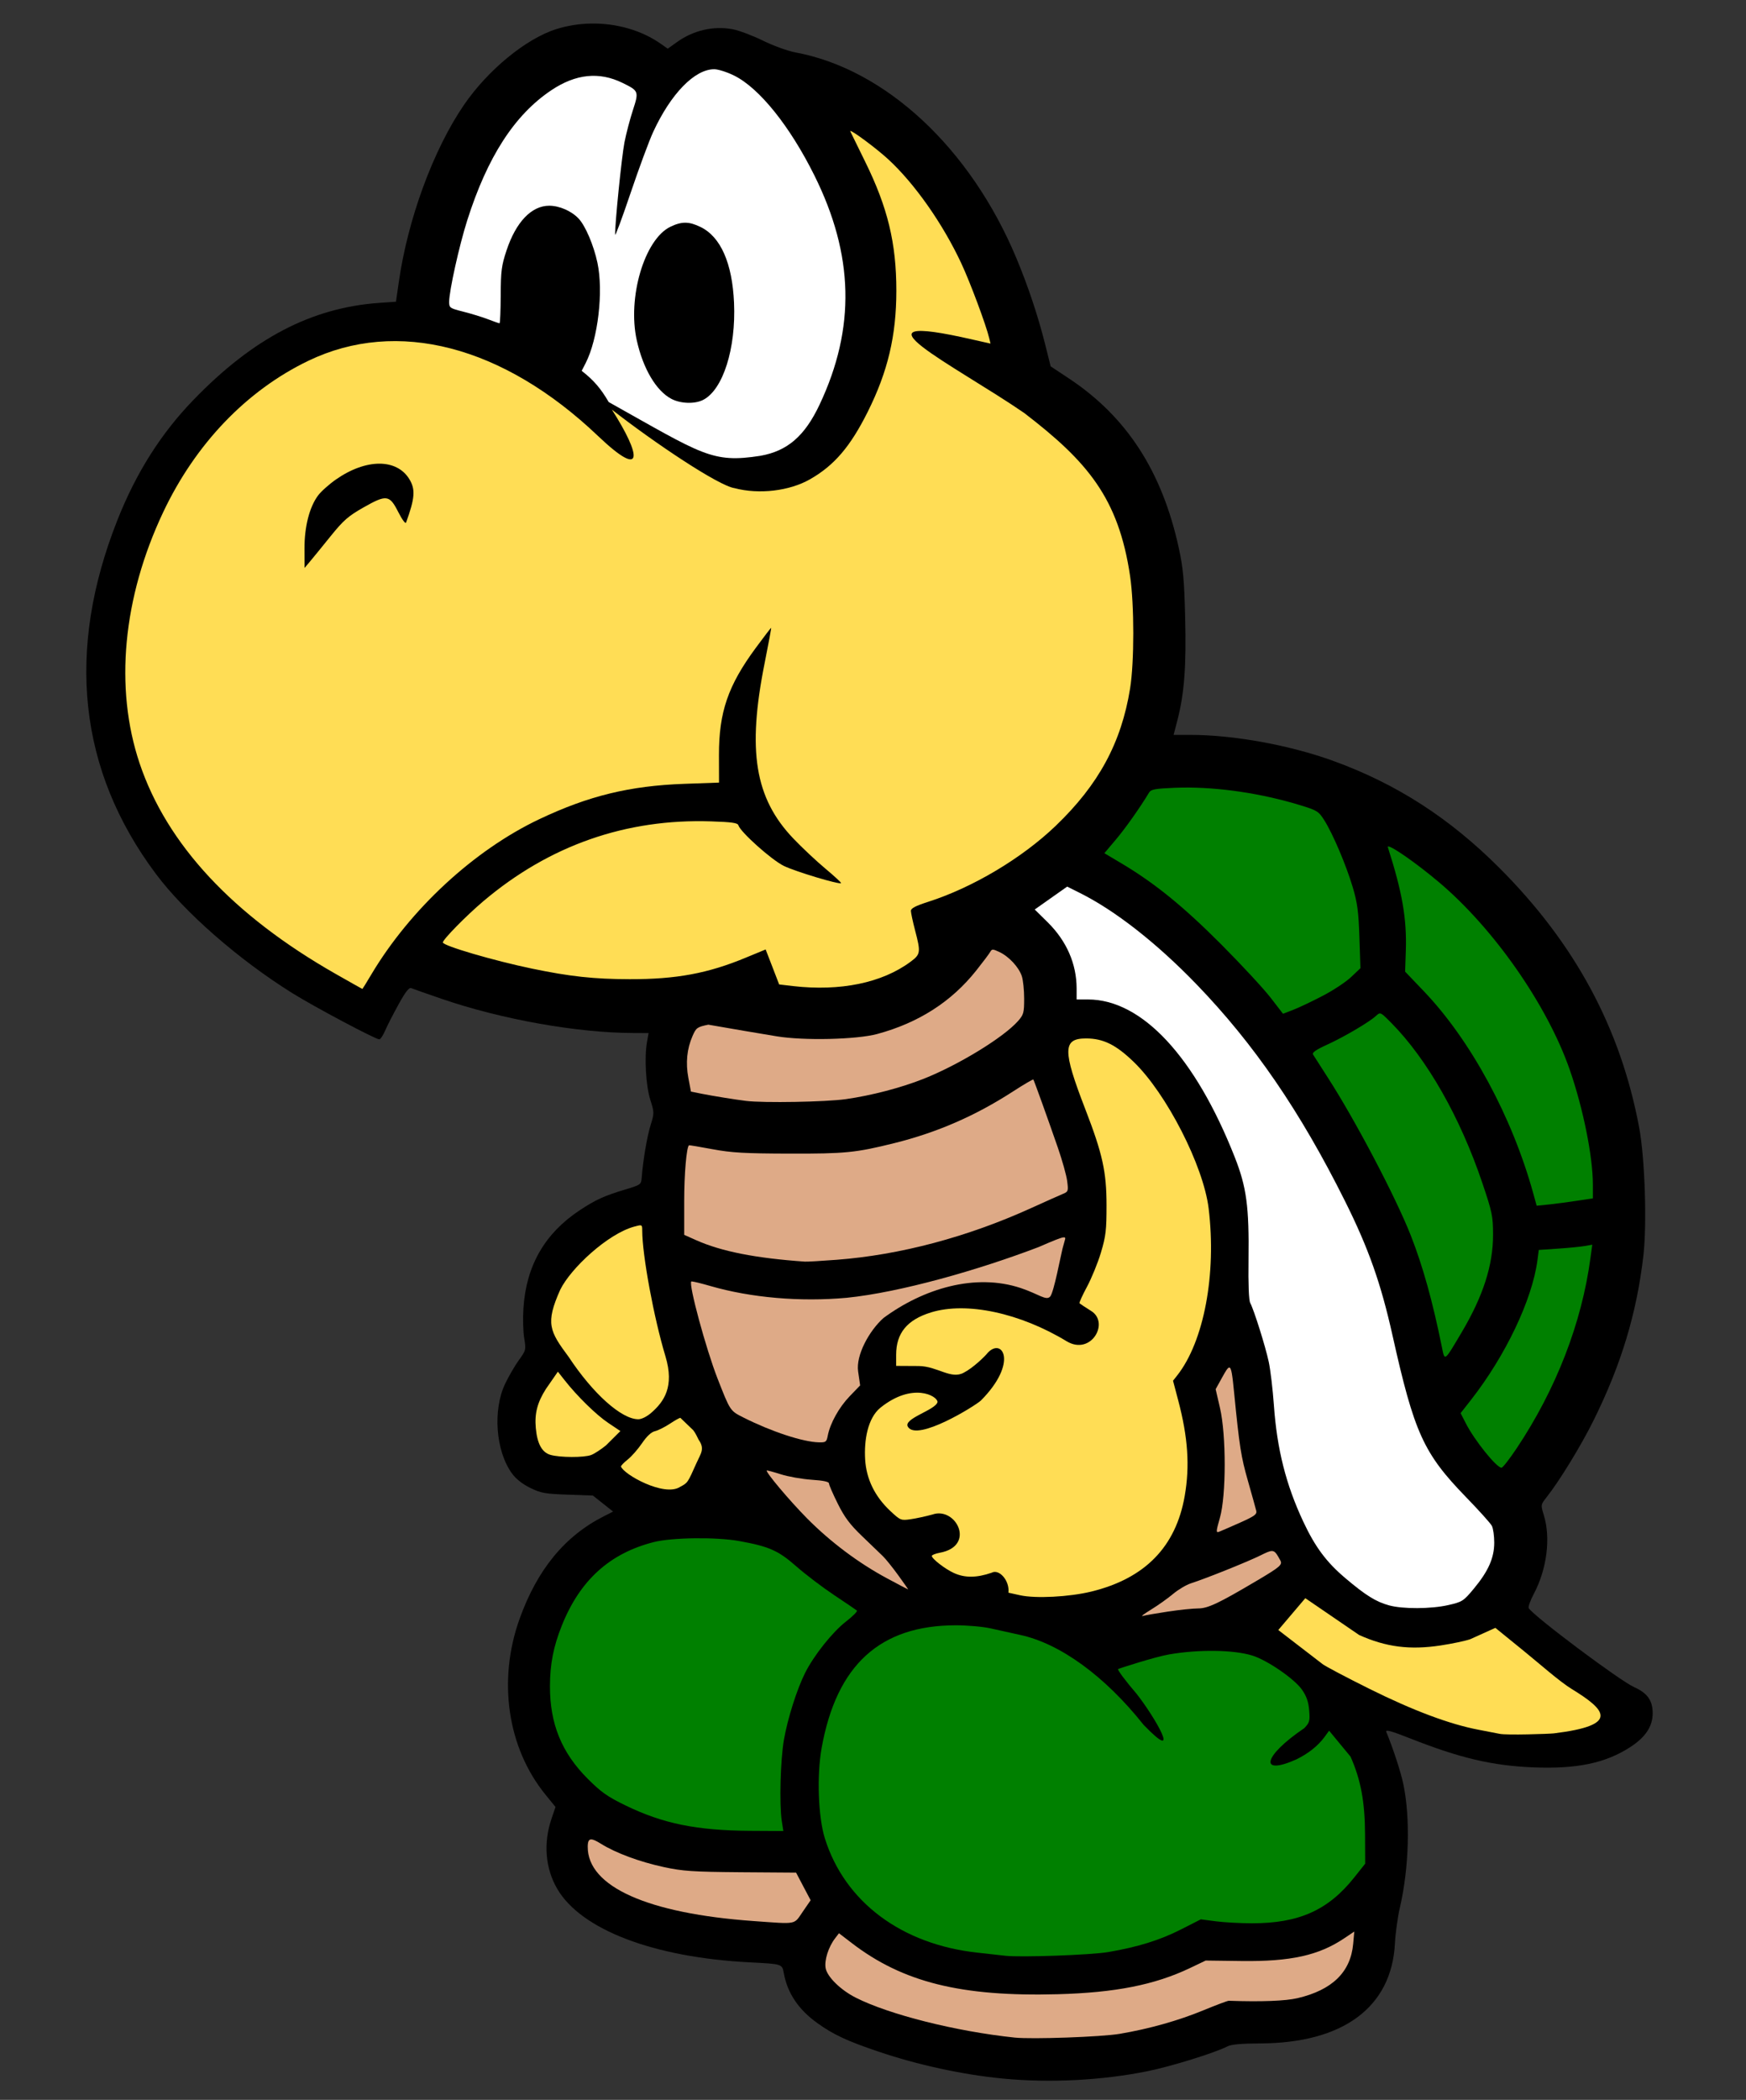 <?xml version="1.0" encoding="UTF-8" standalone="no"?>
<!-- Created with Inkscape (http://www.inkscape.org/) -->

<svg
   xmlns:dc="http://purl.org/dc/elements/1.1/"
   xmlns:cc="http://creativecommons.org/ns#"
   xmlns:rdf="http://www.w3.org/1999/02/22-rdf-syntax-ns#"
   xmlns:svg="http://www.w3.org/2000/svg"
   xmlns="http://www.w3.org/2000/svg"
   xmlns:sodipodi="http://sodipodi.sourceforge.net/DTD/sodipodi-0.dtd"
   xmlns:inkscape="http://www.inkscape.org/namespaces/inkscape"
   id="svg3755"
   version="1.1"
   inkscape:version="0.91 r13725"
   width="832"
   height="1000"
   sodipodi:docname="KraftyNook_SuperMarioBros_Koopa~.svg">
  <rect width="100%" height="100%" fill="#333333" stroke="none"/>
  <defs
     id="defs3759">
    <inkscape:path-effect
       effect="spiro"
       id="path-effect3826"
       is_visible="true" />
  </defs>
  <sodipodi:namedview
     pagecolor="#ffffff"
     bordercolor="#666666"
     borderopacity="1"
     objecttolerance="10"
     gridtolerance="10"
     guidetolerance="10"
     inkscape:pageopacity="0"
     inkscape:pageshadow="2"
     inkscape:window-width="1280"
     inkscape:window-height="715"
     id="namedview3757"
     showgrid="false"
     inkscape:zoom="0.20673975"
     inkscape:cx="249.0894"
     inkscape:cy="517.52476"
     inkscape:window-x="0"
     inkscape:window-y="0"
     inkscape:window-maximized="1"
     inkscape:current-layer="svg3755" />
  <g
     id="g10309">
    <path
       id="path3820"
       d="M 281.562,11.219 C 276.042,11.319 270.508,12.176 265.25,13.812 250.755,18.325 232.536,33.249 221.062,50 206.425,71.371 194.243,104.563 190,134.562 l -1.312,9.125 -8.062,0.562 C 148.461,146.532 120.592,161.087 92.25,190.375 76.757,206.385 64.976,224.947 56.031,247.469 31.239,309.894 37.403,366.848 74.25,416.125 c 13.775,18.422 39.46,40.869 64.969,56.781 10.43,6.506 39.704,22.062 41.531,22.062 0.543,0 1.808,-1.913 2.812,-4.25 1.005,-2.337 3.89,-7.962 6.406,-12.5 3.373,-6.084 4.957,-8.097 6.062,-7.625 0.825,0.352 7.265,2.609 14.312,5.031 28.602,9.829 64.741,16.274 91.469,16.312 l 7.25,0.031 -0.75,4.25 c -1.318,7.35 -0.551,20.8 1.562,27.5 1.925,6.102 1.93,6.364 0.156,12.062 -1.672,5.373 -3.637,16.855 -4.25,25.031 -0.245,3.276 -0.455,3.447 -7.75,5.625 -10.084,3.011 -14.31,4.945 -22,10.062 -16.486,10.969 -25.259,26.28 -26.594,46.375 -0.313,4.712 -0.172,11.165 0.344,14.312 0.914,5.584 0.878,5.838 -2.5,10.5 -1.904,2.628 -4.86,7.706 -6.562,11.281 -5.977,12.549 -4.514,32.012 3.219,42.688 1.911,2.638 5.005,5.089 8.719,6.906 5.101,2.496 7.089,2.843 17.812,3.219 l 12.062,0.438 4.812,3.812 4.812,3.812 -4.312,2.188 c -18.663,9.409 -31.792,25.357 -40.25,48.906 -10.512,29.271 -5.808,61.346 12.219,83.562 l 4.906,6.031 -1.875,5.469 c -3.996,11.699 -3.016,23.777 2.719,33.562 11.368,19.399 45.856,32.586 91.469,34.938 15.813,0.815 15.651,0.743 16.469,5.188 1.763,9.575 7.03,17.376 16.094,23.844 7.563,5.397 13.948,8.382 28.656,13.375 19.026,6.458 40.561,11.13 59.781,12.969 22.33,2.136 47.134,0.867 68.812,-3.531 11.434,-2.32 32.152,-8.757 38.125,-11.844 1.743,-0.901 6.777,-1.341 15.562,-1.375 39.546,-0.154 62.614,-17.28 64.188,-47.656 0.256,-4.95 1.315,-12.6 2.344,-17 4.412,-18.874 5.061,-43.039 1.594,-59.094 -1.268,-5.873 -4.784,-16.653 -8.062,-24.594 -0.524,-1.27 2.255,-0.507 11.625,3.188 23.55,9.285 38.897,12.893 58.406,13.688 20.739,0.845 34.39,-2 46.188,-9.625 7.287,-4.71 10.719,-9.884 10.719,-16.125 0,-6.083 -2.493,-9.614 -8.812,-12.438 -6.871,-3.07 -47.86,-33.758 -50.25,-37.625 -0.345,-0.559 0.718,-3.595 2.375,-6.719 6.283,-11.843 8.184,-26.627 4.812,-37.594 -1.503,-4.889 -1.495,-4.936 1.312,-8.5 6.28,-7.97 16.409,-24.532 22.438,-36.688 13.091,-26.398 20.523,-50.93 23.688,-78.281 1.761,-15.223 0.729,-46.497 -2,-61.094 -8.836,-47.253 -30.498,-87.5 -66.531,-123.562 -23.817,-23.836 -49.134,-40.135 -79.281,-51.062 -20.671,-7.493 -47.337,-12.354 -67.875,-12.375 l -8.156,0 1.875,-7.25 c 3.241,-12.575 4.201,-25.674 3.625,-48.688 -0.448,-17.903 -0.951,-23.517 -3.031,-33.062 -7.957,-36.51 -24.838,-62.52 -52.375,-80.75 l -8.688,-5.75 -2.625,-10.5 c -3.388,-13.49 -8.169,-27.793 -13.688,-41 C 462.431,70.532 421.954,32.886 378.938,24.938 c -3.516,-0.65 -10.456,-3.165 -15.406,-5.594 -4.95,-2.429 -11.475,-4.885 -14.5,-5.438 -9.16,-1.672 -18.671,0.556 -26.469,6.156 l -4.375,3.125 -3.062,-2.156 c -9.291,-6.616 -21.417,-10.034 -33.562,-9.812 z"
       style="fill:#000000" />
    <path
       id="path3818"
       d="M 340.344 32.969 C 331.032 32.969 319.718 44.561 311.281 62.781 C 309.327 67.002 304.466 80.144 300.469 91.969 C 296.471 103.794 293.168 112.686 293.125 111.75 C 292.927 107.399 296.232 74.639 297.562 67.812 C 298.384 63.6 300.21 56.675 301.594 52.438 C 304.504 43.521 304.389 43.267 296.625 39.469 C 285.526 34.038 274.359 35.183 262.719 42.969 C 245.153 54.717 232.226 74.754 222.594 105.094 C 218.826 116.963 214.031 138.542 214.031 143.719 C 214.031 146.583 214.341 146.804 220.594 148.375 C 224.199 149.281 229.487 150.883 232.344 151.969 C 235.201 153.055 237.756 153.969 238.031 153.969 C 238.306 153.969 238.564 148.006 238.594 140.719 C 238.641 129.049 238.971 126.485 241.375 119.25 C 245.875 105.706 253.268 97.969 261.719 97.969 C 266.57 97.969 272.379 100.511 275.75 104.125 C 278.995 107.604 282.914 116.815 284.688 125.125 C 287.607 138.806 284.968 161.361 279.094 172.875 L 277.188 176.594 C 282.952 181.095 286.303 185.019 290.062 191.469 C 334.792 216.481 339.148 220.677 362.344 217.062 C 375.224 214.794 383.496 207.646 390.562 192.656 C 407.753 156.195 406.938 121.44 388.031 83.469 C 376.374 60.058 361.899 42.024 349.906 36.031 C 346.508 34.333 342.203 32.969 340.344 32.969 z M 326.594 106.062 C 328.824 106.076 331.058 106.76 333.812 108.094 C 343.398 112.734 348.943 125.292 349.781 144.188 C 350.747 165.952 344.548 185.534 335.125 190.406 C 331.115 192.48 324.324 192.272 319.906 189.938 C 312.667 186.112 306.437 175.574 303.438 162.094 C 298.903 141.713 307.096 113.974 319.438 108 C 322.125 106.699 324.364 106.049 326.594 106.062 z M 508.531 422.219 L 500.812 427.656 L 493.062 433.125 L 499.312 439.281 C 508.28 448.17 513.005 459.026 513.031 470.719 L 513.031 475.969 L 518.438 475.969 C 544.122 475.969 569.472 503.174 588.344 550.969 C 594.005 565.306 595.268 574.567 594.938 599.969 C 594.786 611.614 595.079 619.21 595.75 620.469 C 597.541 623.83 602.963 641.054 604.562 648.469 C 605.393 652.319 606.497 661.638 607.031 669.188 C 608.516 690.167 612.784 707.012 621 724.562 C 626.687 736.711 632.054 743.922 641.094 751.562 C 650.767 759.738 655.599 762.771 661.875 764.5 C 668.431 766.307 681.889 766.248 690.125 764.375 C 696.786 762.86 697.367 762.493 702.25 756.625 C 709.212 748.259 712.019 741.945 712.031 734.656 C 712.036 731.458 711.53 727.858 710.906 726.656 C 710.283 725.455 704.735 719.294 698.594 712.969 C 678.322 692.091 673.936 682.448 663.562 635.969 C 658.026 611.165 652.153 594.513 640.938 572.031 C 619.595 529.249 597.551 497.099 570.094 468.688 C 551.086 449.019 531.388 433.627 514.531 425.219 L 508.531 422.219 z "
       style="fill:#ffffff" />
    <path
       id="path3816"
       d="M 405.188 62.375 C 405.132 62.395 405.141 62.459 405.188 62.562 C 405.41 63.063 408.588 69.544 412.25 76.969 C 423.012 98.79 427.134 115.837 427.125 138.469 C 427.117 159.864 423.059 176.977 413.469 196.156 C 405.193 212.707 397.53 221.649 386.031 228.219 C 376.184 233.845 361.677 235.55 350.031 232.469 C 342.546 231.432 311.921 210.963 291.562 195.062 C 305.564 216.953 307.266 228.842 285 207.656 C 239.748 164.6 189.222 151.477 146.938 171.812 C 117.518 185.961 93.162 211.345 77.75 243.938 C 58.532 284.578 54.468 327.594 66.5 363.438 C 79.483 402.113 111.023 435.977 160.031 463.844 C 166.906 467.753 172.613 470.968 172.688 470.969 C 172.762 470.969 174.635 467.931 176.844 464.219 C 195.402 433.027 225.827 404.881 257.031 390.094 C 280.476 378.984 300.135 374.206 326.062 373.281 L 342.625 372.688 L 342.594 359.562 C 342.577 339.09 346.921 326.474 360.125 308.562 C 364.014 303.287 367.325 298.969 367.469 298.969 C 367.612 298.969 366.219 306.506 364.375 315.719 C 356 357.555 359.681 380.083 378.031 399.312 C 382.162 403.641 389.056 410.111 393.344 413.688 C 397.632 417.264 400.978 420.366 400.781 420.562 C 399.987 421.356 379.134 415.089 373.531 412.375 C 367.702 409.551 352.821 396.256 351.844 393 C 351.503 391.865 348.7 391.484 338.844 391.156 C 298.305 389.807 261.763 402.588 230.344 429.156 C 222.183 436.057 211.031 447.402 211.031 448.812 C 211.031 450.387 235.261 457.489 253.531 461.281 C 271.653 465.043 282.96 466.274 300.031 466.312 C 322.275 466.363 337.398 463.547 355.531 456 L 364.844 452.156 L 368.062 460.469 L 371.281 468.812 L 377.906 469.594 C 400.412 472.167 420.245 468.084 433.781 458.094 C 438.704 454.461 438.826 453.634 436.031 442.969 C 434.95 438.844 434.072 434.703 434.062 433.781 C 434.05 432.559 436.259 431.396 442.281 429.469 C 463.552 422.662 487.021 408.676 503.125 393.219 C 523.522 373.641 534.315 353.744 538.5 327.938 C 540.533 315.402 540.536 287.992 538.5 274.281 C 532.991 237.179 518.249 219.826 488.031 196.656 C 455.092 174.042 399.972 147.098 463.781 161.781 L 472 163.625 L 471.375 161.031 C 469.843 154.639 462.346 134.538 458.062 125.375 C 449.229 106.478 435.844 87.456 423.312 75.906 C 417.681 70.715 406.016 62.069 405.188 62.375 z M 180.688 220.812 C 186.876 220.792 192.051 223.249 195.062 228.188 C 198.048 233.084 197.715 237.25 193.5 248.844 C 193.216 249.626 191.623 247.473 189.781 243.844 C 185.602 235.609 184.194 235.422 173.156 241.688 C 165.977 245.763 163.679 247.741 157.469 255.438 C 153.472 260.391 149.057 265.819 147.656 267.469 L 145.125 270.469 L 145.094 261.312 C 145.053 250.884 147.422 241.57 151.531 236 C 152.93 234.104 156.784 230.637 160.125 228.312 C 167.271 223.34 174.499 220.833 180.688 220.812 z M 517.688 494.531 C 506.335 494.464 506.267 500.047 517.156 528.188 C 525.405 549.504 527.275 558.074 527.281 573.969 C 527.286 585.729 526.966 588.628 524.625 596.469 C 523.147 601.419 520.122 608.782 517.938 612.844 C 515.753 616.906 514.171 620.421 514.406 620.656 C 514.642 620.892 517.114 622.521 519.906 624.281 C 528.889 629.769 519.997 645.633 508.406 638.812 C 486.041 625.225 460.527 619.779 443.625 625 C 432.249 628.514 427.031 634.868 427.031 645.188 L 427.031 650.469 L 437.781 650.531 C 446.717 650.628 453.201 657.096 459.281 653.688 C 463.722 651.429 469.509 645.772 470.625 644.281 C 477.617 636.718 485.388 648.883 467.406 666.969 C 464.353 669.74 437.231 686.443 432.719 679.594 C 429.854 675.602 445.869 671.577 446.75 667.656 C 446.677 664.749 434.863 658.071 419.5 670.406 C 413.401 675.435 411.73 685.947 412.25 694.938 C 412.793 704.316 416.854 712.644 424.25 719.562 C 429.036 724.04 429.334 724.143 433.875 723.5 C 436.45 723.135 441.135 722.119 444.312 721.25 C 455.537 717.307 465.29 736.309 447.75 739.469 C 445.707 739.852 444.031 740.529 444.031 740.969 C 444.031 742.311 450.293 747.162 454.531 749.094 C 459.75 751.473 465.351 751.439 472.531 748.969 C 476.153 747 481.197 752.809 480.531 758.469 L 486.031 759.688 C 493.46 761.339 509.51 760.504 520.031 757.938 C 545.576 751.705 560.311 736.64 564.531 712.438 C 567.022 698.153 566.093 684.545 561.469 667 L 558.969 657.531 L 560.969 655 C 573.712 638.82 579.754 606.725 575.938 575.469 C 573.458 555.16 555.861 520.771 540.219 505.688 C 531.768 497.538 525.775 494.579 517.688 494.531 z M 305.094 583.531 C 304.543 583.523 303.667 583.752 302.281 584.125 C 289.559 587.55 271.903 604.08 266.969 614.188 C 259.775 630.273 261.869 633.916 271 646.219 C 282.529 663.676 296.147 675.873 304.156 675.875 C 305.774 675.875 308.308 674.588 310.438 672.719 C 316.362 667.517 321.488 660.438 317.094 645.875 C 311.557 627.526 306.031 597.663 306.031 586 C 306.031 584.233 306.012 583.545 305.094 583.531 z M 265.844 653.219 L 260.125 661.469 C 256.05 667.894 254.692 673.124 255.312 680.031 C 255.986 687.532 258.253 691.671 262.312 692.844 C 266.807 694.142 278.334 694.181 281.688 692.906 C 283.218 692.324 286.423 690.245 288.781 688.312 L 295.625 681.5 L 289.844 677.625 C 284.139 673.815 275.056 664.934 268.969 657.188 L 265.844 653.219 z M 324.188 675.188 C 323.603 675.305 321.599 676.433 319.375 677.906 C 316.834 679.59 313.564 681.228 312.094 681.562 C 310.365 681.955 308.207 683.965 305.969 687.25 C 304.065 690.044 301.028 693.525 299.219 694.969 C 297.41 696.412 295.906 697.937 295.906 698.375 C 297.138 702.162 316.469 712.943 324 708.125 C 327.773 706.102 327.592 706.334 331.938 696.625 C 333.973 692.096 335.96 689.98 332.906 685.625 C 332.237 684.3 331.428 682.439 330.312 681.062 L 324.188 675.188 z M 622 761.094 L 619.531 764 L 609.125 776.25 L 630.25 792.5 C 631.542 793.512 641.594 798.817 652.594 804.281 C 673.351 814.592 690.82 821.147 704.594 823.75 C 708.994 824.582 713.494 825.454 714.594 825.688 C 717.991 826.409 738.367 825.721 740.438 825.469 C 771.91 821.628 765.468 814.421 748.812 804.25 C 743.295 800.881 733.434 792.176 726.031 786.156 L 712.562 775.219 L 700.594 780.625 C 698.371 781.415 692.031 782.758 686.531 783.594 C 671.799 785.833 660.419 784.364 647.656 778.625 L 622 761.094 z "
       style="fill:#ffdd55" />
    <path
       id="path3810"
       d="M 563.25 375.062 C 562.085 375.08 560.919 375.109 559.781 375.156 C 550.542 375.537 548.471 375.918 547.594 377.375 C 543.258 384.58 536.263 394.476 531.688 399.875 L 526.25 406.312 L 534.656 411.312 C 550.385 420.689 564.102 431.837 582.062 449.875 C 591.691 459.546 602.215 470.908 605.469 475.125 L 611.375 482.781 L 616.469 480.812 C 619.261 479.717 625.572 476.697 630.5 474.125 C 635.428 471.553 641.447 467.559 643.875 465.25 L 648.281 461.062 L 647.781 446.25 C 647.37 434.067 646.805 429.877 644.594 422.469 C 641.458 411.962 635.128 397.054 631.031 390.594 C 628.33 386.334 627.614 385.91 619.406 383.406 C 601.106 377.824 580.722 374.799 563.25 375.062 z M 661.469 403.125 C 661.308 403.16 661.27 403.272 661.344 403.5 C 668.198 424.868 670.385 437.417 669.906 452.594 L 669.562 462.719 L 678.562 472.125 C 700.873 495.504 720.556 531.877 730.625 568.312 L 732.25 574.188 L 738.406 573.562 C 741.786 573.21 747.794 572.394 751.781 571.781 L 759.031 570.688 L 759.031 564.062 C 759.019 550.683 754.367 527.657 747.969 509.312 C 737.253 478.589 711.792 442.127 685.688 420.125 C 674.922 411.051 663.025 402.786 661.469 403.125 z M 657.531 482.625 C 656.945 482.629 656.448 483.086 655.656 483.812 C 652.394 486.804 640.396 493.85 632.25 497.562 C 627.042 499.936 625.137 501.284 625.688 502.188 C 626.114 502.888 629.21 507.744 632.594 512.969 C 645.655 533.137 665.074 570.035 672.312 588.469 C 678.004 602.965 682.709 619.869 687.062 641.406 C 688.477 648.402 688.11 648.669 696.594 634.344 C 706.776 617.151 711.491 602.438 711.469 587.969 C 711.455 579.191 711.072 577.304 706.312 563.219 C 695.775 532.034 680.019 504.364 663 487.156 C 659.729 483.849 658.509 482.618 657.531 482.625 z M 758.75 592.75 L 755.156 593.375 C 753.177 593.729 747.433 594.293 742.406 594.625 L 733.25 595.25 L 732.625 600.125 C 730.127 618.952 717.42 645.624 700.906 666.719 L 696 672.969 L 698.469 677.781 C 702.529 685.794 713.118 698.977 715.5 698.969 C 716.08 698.967 719.323 694.804 722.719 689.719 C 741.508 661.58 753.727 630.043 757.875 599.094 L 758.75 592.75 z M 330.938 732.562 C 323.256 732.659 315.854 733.275 311.531 734.375 C 290.488 739.729 276.346 752.562 267.719 774.125 C 263.72 784.121 262.079 792.487 262.062 803 C 262.035 820.95 267.635 834.666 280.062 847.094 C 286.463 853.494 289.455 855.602 298.125 859.812 C 315.883 868.436 331.933 871.719 357.406 871.875 L 373.281 871.969 L 372.531 867.219 C 371.314 859.226 371.89 837.97 373.562 828.469 C 375.35 818.318 379.701 804.562 383.625 796.719 C 387.806 788.361 396.648 777.249 403.125 772.219 C 406.405 769.672 408.737 767.321 408.312 766.969 C 407.888 766.617 403.031 763.315 397.531 759.656 C 392.031 755.997 383.931 749.865 379.531 746 C 370.86 738.384 366.497 736.436 352.031 733.844 C 346.582 732.867 338.619 732.466 330.938 732.562 z M 455.531 774 C 419.359 773.987 398.639 792.898 391.531 832.375 C 389.165 845.517 389.877 865.291 393.062 875.469 C 402.541 905.748 429.617 925.989 465.875 929.906 C 471.194 930.481 477.106 931.148 479.031 931.375 C 486.189 932.22 519.822 931.015 528.031 929.625 C 542.086 927.246 552.759 923.93 562.75 918.844 L 572.219 914.031 L 579.375 914.969 C 583.316 915.481 591.031 915.899 596.531 915.906 C 618.945 915.937 632.905 909.688 645.312 894.094 L 650.531 887.531 L 650.469 873.5 C 650.399 858.067 648.437 847.534 643.562 836.562 L 633.344 824.188 L 631.156 827.188 C 628.04 831.41 623.52 835.016 617.844 837.812 C 599.868 845.894 601.637 836.433 621.531 822.969 C 624.044 820.346 624.264 819.54 623.844 814.469 C 623.508 810.418 622.559 807.739 620.438 804.688 C 616.85 799.528 603.882 790.611 596.75 788.406 C 587.845 785.653 571.391 785.421 557.219 787.844 C 550.435 789.003 533.294 794.546 532.812 794.844 C 532.331 795.142 536.316 800.468 541.656 806.688 C 550.324 817.71 563.713 840.798 544.969 821.438 C 526.5 798.182 505.122 782.643 486.031 778.562 C 481.906 777.681 475.606 776.282 472.031 775.469 C 468.456 774.656 461.031 774.002 455.531 774 z "
       style="fill:#008000" />
    <path
       id="path3804"
       d="M 473.156 452.25 C 472.562 452.243 472.255 452.608 471.844 453.344 C 471.349 454.227 468.361 458.193 465.188 462.188 C 453.372 477.056 437.703 487.088 418.031 492.406 C 408.148 495.078 382.945 495.659 370.031 493.5 C 359.981 491.842 349.127 489.999 337.531 487.969 C 332.227 489.07 331.733 489.425 330.031 493.312 C 327.317 499.512 326.656 506.116 328.031 513.406 L 329.25 519.844 L 334.406 520.875 C 339.782 521.943 350.389 523.653 355.531 524.281 C 363.935 525.308 393.517 524.79 403.031 523.438 C 415.235 521.703 429.22 518.059 439.969 513.812 C 456.739 507.187 478.286 494.012 485.156 486.188 C 487.789 483.189 488.031 482.208 488.031 475.562 C 488.031 471.539 487.53 466.713 486.906 464.844 C 485.483 460.579 480.799 455.534 476.25 453.375 C 474.653 452.617 473.75 452.257 473.156 452.25 z M 492.406 514.094 C 492.25 513.886 487.899 516.415 482.75 519.75 C 464.868 531.334 446.63 539.286 426.188 544.375 C 407.776 548.958 402.749 549.451 376.031 549.375 C 354.84 549.315 348.672 548.977 339.531 547.281 C 333.481 546.159 328.446 545.302 328.312 545.406 C 327.132 546.329 326.031 559.095 326.031 572.156 L 326.031 588.062 L 331.781 590.625 C 343.774 595.966 360.166 599.194 383.531 600.812 C 384.631 600.889 391.454 600.489 398.688 599.938 C 428.935 597.63 460.986 589.119 491.5 575.25 C 498.124 572.24 504.798 569.256 506.344 568.625 C 509.037 567.525 509.143 567.268 508.531 562.469 C 508.18 559.714 506.159 552.519 504.062 546.469 C 499.228 532.521 492.777 514.587 492.406 514.094 z M 506.875 589.25 C 505.587 589.34 502.312 590.67 494.844 593.906 C 466.467 604.726 429.125 615.437 403.531 618.031 C 381.293 620.051 357.826 618.025 338.438 612.406 C 334.276 611.2 330.641 610.31 329.656 610.25 C 329.516 610.241 329.433 610.255 329.406 610.281 C 328.069 611.618 336.395 642.367 341.938 656.531 C 347.987 671.99 347.911 671.847 354.219 675.031 C 367.486 681.729 382.565 686.7 390.188 686.875 C 393.522 686.951 393.869 686.697 394.438 683.719 C 395.562 677.83 399.8 670.202 404.875 664.938 L 409.875 659.75 L 408.906 653.094 C 407.807 645.36 414.179 633.734 421 627.656 C 439.948 613.704 464.628 606.149 486.438 613.406 C 495.071 616.303 498.518 619.592 500.438 617.438 C 502.204 615.455 505.542 597.503 506.344 594.469 C 506.634 593.369 507.162 591.495 507.5 590.312 C 507.707 589.588 507.648 589.196 506.875 589.25 z M 585.781 651.25 C 585.077 651.221 584.109 652.841 582.531 655.688 L 579.281 661.562 L 581.344 670.5 C 584.349 683.45 584.336 712.142 581.312 722.781 C 579.452 729.326 579.396 730.029 580.875 729.469 C 581.785 729.124 586.257 727.188 590.812 725.156 C 597.798 722.041 599.035 721.156 598.625 719.469 C 598.358 718.369 596.578 711.948 594.656 705.219 C 591.381 693.75 590.618 688.987 588.094 663.375 C 587.257 654.887 586.81 651.292 585.781 651.25 z M 365.375 700.281 C 364.701 700.955 376.189 714.601 384.562 723.062 C 395.749 734.366 409.208 744.421 422.781 751.688 C 428.159 754.566 432.635 756.928 432.75 756.938 C 432.865 756.947 430.754 753.931 428.062 750.219 C 425.371 746.506 422.065 742.397 420.719 741.094 C 419.373 739.791 414.942 735.516 410.844 731.594 C 405.038 726.038 402.466 722.612 399.219 716.094 C 396.926 711.493 395.031 707.153 395.031 706.469 C 395.031 705.623 392.395 705.063 386.781 704.688 C 382.244 704.384 375.645 703.221 372.094 702.094 C 368.542 700.967 365.509 700.147 365.375 700.281 z M 606.125 738.625 C 604.955 738.602 603.32 739.391 600.5 740.781 C 594.34 743.818 574.59 751.741 567.531 754 C 565.331 754.704 561.506 756.954 559.031 759.031 C 556.556 761.108 551.831 764.485 548.531 766.5 C 545.231 768.515 543.431 769.884 544.531 769.562 C 545.631 769.241 551.031 768.297 556.531 767.469 C 562.031 766.64 568.541 765.972 570.969 765.969 C 575.58 765.963 580.723 763.523 599.031 752.688 C 609.99 746.202 611.226 745.149 610.094 743.094 C 608.406 740.03 607.63 738.654 606.125 738.625 z M 281.75 875.969 C 280.503 875.954 280.074 877.102 280.062 879.469 C 279.97 898.439 308.576 911.245 359.031 914.844 C 380.14 916.35 378.178 916.713 382.5 910.438 L 386.281 904.938 L 382.812 898.375 L 379.344 891.781 L 352.938 891.594 C 329.873 891.406 325.242 891.075 316.25 889.125 C 304.679 886.615 293.438 882.447 286.344 878.031 C 284.174 876.681 282.72 875.98 281.75 875.969 z M 645.344 919.844 L 640.688 922.969 C 628.472 931.213 615.035 934.183 591.531 933.875 L 574.531 933.656 L 566.938 937.281 C 550.174 945.244 531.409 948.941 504.125 949.688 C 458.083 950.948 430.172 944.018 405.781 925.25 L 399.781 920.656 L 397.938 923.062 C 394.761 927.182 392.734 933.565 393.438 937.312 C 394.214 941.452 400.59 947.684 407.75 951.312 C 423.721 959.406 455.621 967.418 483.531 970.344 C 491.734 971.204 524.845 970.028 533.531 968.562 C 547.66 966.178 561.578 962.248 573.531 957.312 C 579.581 954.814 584.981 952.793 585.531 952.812 C 601.099 953.349 612.566 952.912 618.312 951.562 C 634.838 947.683 643.594 939.159 644.812 925.719 L 645.344 919.844 z "
       style="fill:#deaa87" />
    <path
       id="path3780"
       d="m 346.5,708.969 c 0.256,0 0.943,0.9 1.531,2 0.854,1.596 0.757,2 -0.469,2 -0.869,0 -1.531,-0.869 -1.531,-2 0,-1.1 0.213,-2 0.469,-2 z"
       style="fill:#000000" />
  </g>
  <g
     transform="matrix(1.124,0,0,1.124,6.171,10.816)"
     id="layer1"
     inkscape:label="Layer 1"
     style="fill:#ffffff">
    <path
       sodipodi:nodetypes="cccccccccccccccccccccccccccccccccccccccccccccccccccccccccccccccccccccccccccccccccccccccccccccccccccccccccccccccccccccccccccccccccccccccccccccccccccccccccccc"
       inkscape:connector-curvature="0"
       id="path3014"
       d="m 307.188,905.719 c -14.712,3.233 -22.32,18.308 -29,30.406 -4.493,7.453 -6.22,17.194 -14.625,21.25 -17.768,12.537 -38.129,22.314 -59.312,27.469 -0.314,-4.65 6.619,-9.947 2.812,-14.344 -4.615,-3.167 -8.625,3.638 -12.085,5.765 -4.759,3.821 -11.04,10.613 -17.602,7.954 -1.458,-3.415 3.353,-6.228 4.969,-8.75 6.9,-7.223 16.125,-11.738 25.719,-14.062 3.455,-2.648 -0.33,-8.466 -4.344,-6.281 -25.817,3.404 -48.328,18.636 -72.625,26.938 -2.265,-1.087 -0.021,-5.382 0.312,-7.312 0.7,-4.832 5.537,-9.161 4.469,-14.062 -3.214,-5.066 -8.565,0.908 -12.25,2.156 -3.122,1.374 -6.621,2.611 -10.062,1.875 4.708,-1.975 6.886,-9.942 1.125,-11.938 -6.012,-2.324 -13.333,3.596 -11.719,10 -14.01,8.593 -28.64,19.444 -45.656,19.844 -3.977,-0.236 -9.543,-3.358 -10.75,-5.781 10.042,-1.906 22.179,-5.006 27.219,-14.656 2.262,-5.309 -4.47,-8.566 -8.906,-7.375 -8.692,1.27 -17.056,5.169 -24.219,10.219 4.807,-8.624 8.067,-18.485 16.619,-24.182 6.855,-7.48 16.669,-12.995 21.1,-22.193 1.625,-3.6 0.229,-9.534 -4.688,-8.656 -13.15,2.384 -19.003,16.155 -25.72,26.146 -5.128,10.906 -16.469,16.781 -25.531,24.1 -6.453,5.052 -14.267,8.347 -20.842,12.972 -2.554,3.458 2.527,7.431 5.543,4.695 C 17.099,972.737 26.522,966.526 35.312,959.625 c -4.14,8.909 -9.772,17.123 -14.781,25.344 -0.903,4.724 6.034,5.597 7.648,1.538 3.313,-1.505 6.919,-11.096 10.173,-6.978 6.622,7.954 17.74,13.238 27.987,8.988 14.524,-3.943 27.588,-12.094 40.379,-19.517 5.383,4.28 13.551,2.556 18.938,0.781 -1.64,5.42 -5.573,13.991 0.125,18.25 8.035,3.027 16.465,-2.849 23.906,-5.406 9.446,-4.228 18.674,-9.054 28.312,-12.75 -5.064,4.262 -11.688,12.726 -5.906,19.094 6.411,6.455 16.308,1.324 22.312,-3.125 2.868,-2.866 2.35,-0.936 2.625,1.781 1.558,6.429 10.264,4.35 14.75,2.875 18.181,-5.69 35.685,-13.615 51.406,-24.188 -3.091,4.686 -9.283,6.859 -12.844,11.531 -9.498,10.269 -17.397,22.456 -22.031,35.594 -1.553,4.143 3.018,8.544 6.844,5.5 14.09,-8.507 21.62,-24.143 28.906,-38.312 6.128,8.38 18.003,4.001 25.488,0.053 6.545,-3.313 13.42,-7.931 19.074,-11.584 -2.734,5.778 -9.058,13.705 -4.406,19.969 6.591,4.871 15.372,-0.386 21.906,-2.844 14.654,-6.066 30.863,-12.917 44.438,-19.219 -2.474,6.776 -9.527,14.058 -6.406,21.688 4.049,5.51 12.096,1.29 16.688,-1.438 3.222,-1.833 6.302,-3.858 9.281,-6.031 -11.263,22.081 -23.402,43.885 -34.156,66.125 -0.43,4.593 6.939,5.053 7.438,0.469 18.207,-34.69 46.694,-65.696 83.469,-80.469 -2.132,4.898 -6.495,9.573 -6.719,15 0.929,4.273 6.085,2.991 8.469,0.75 12.467,-6.418 24.097,-14.587 36.906,-20.031 3.791,-0.226 -0.45,4.104 -1.688,4.875 -4.666,5.095 -11.933,9.646 -12.906,16.906 0.298,6.469 8.91,5.162 13.062,3.875 14.876,-4.413 29.286,-12.829 43.125,-18.219 -4.738,4.608 -10.954,13.336 -5.562,19.531 6.543,4.492 15.489,1.103 21.969,-1.938 4.071,-1.646 7.516,-6.119 10.594,-7.844 11.215,6.738 25.035,1.914 34.969,-4.938 3.39,-2.003 7.213,-4.412 10.469,-5.906 -5.586,4.911 -10.658,15.686 -3.531,21.375 7.613,3.739 16.78,-0.968 23.406,-5 3.248,-1.265 5.361,-7.065 9,-4.125 16.421,5.238 32.75,-4.806 45.024,-14.842 4.132,-3.182 8.293,-6.352 12.226,-9.814 -5.319,10.269 -11.984,19.91 -17.031,30.125 -0.499,4.098 5.596,5.535 7.062,1.562 2.64,-4.098 5.674,-8.46 9.344,-11.312 6.03,8.654 16.675,15.742 27.594,12.219 9.743,-3.033 18.529,-9.035 27.5,-13.75 3.037,-3.214 -1.872,-7.931 -5.15,-5.158 -10.475,4.049 -19.829,13.903 -31.663,12.252 -4.523,-1.083 -7.926,-4.495 -10.906,-7.875 10.543,0.928 25.014,-1.48 28.094,-13.25 1.644,-5.337 -4.15,-9.006 -8.906,-7.344 -8.092,1.794 -15.538,6.075 -22.281,10.562 6.46,-10.085 10.723,-22.023 20.765,-29.198 5.399,-6.319 14.537,-10.603 16.735,-19.052 1.344,-5.334 -5.269,-7.178 -9,-5.031 -13.991,6.084 -15.582,24.591 -27.965,32.734 -11.228,9.713 -23.101,18.942 -35.692,26.641 -7.06,3.192 -15.677,6.575 -23.344,3.719 4.617,-4.075 5.05,-14.595 -2.656,-15.156 -1.655,0.096 -1.704,-3.979 -4.5,-3.5 -17.328,-1.163 -31.87,9.468 -46.156,17.375 -5.759,3.135 -14.29,4.195 -19.562,0.406 2.587,-4.276 4.609,-12.788 -1.719,-14.719 -2.118,0.176 -2.709,-0.715 -3.906,-2.25 -4.538,-1.788 -9.715,1.458 -14.369,1.988 -19.954,5.195 -37.497,16.703 -56.943,23.137 -3.108,0.298 5.087,-5.451 5.836,-7.233 4.005,-4.014 10.28,-11.12 5.664,-16.829 -5.948,-4.439 -13.578,0.875 -19.375,3.219 -7.095,3.54 -13.973,7.48 -20.844,11.438 3.437,-3.712 6.334,-12.645 -0.938,-13.656 -9.259,0.566 -17.666,6.187 -25.719,10.438 -13.408,8.201 -25.72,18.24 -36.719,29.438 5.005,-10.401 11.391,-20.428 15.75,-31 -0.136,-4.614 -6.696,-4.374 -8.5,-0.75 -7.755,6.355 -15.927,13.375 -25.25,16.844 2.351,-9.931 8.987,-18.1 14.688,-26.188 0.875,-4.381 -5.289,-5.863 -7.783,-2.641 -20.721,10.755 -42.015,21.308 -64.467,27.61 -4.294,0.438 -0.564,-5.553 -0.031,-7.406 4.026,-7.449 7.497,-15.696 14.219,-21.156 14.075,-2.257 28.944,-4.077 41.656,-10.594 3.222,-2.969 -1.577,-8.058 -5,-5.438 -8.795,3.126 -17.919,5.392 -27.125,7.188 7.917,-7.492 17.671,-15.448 19.562,-26.75 0.406,-5.587 -6.883,-6.249 -9.938,-2.938 -10.262,8.835 -16.823,21.122 -24.906,31.875 -5.393,1.367 -11.772,-1.047 -16.75,1.469 -3,3.199 1.158,7.812 5,6.312 5.248,-0.657 5.797,0.333 1.312,3.094 -11.736,7.43 -23.006,17.427 -37,19.781 -5.503,0.809 -7.703,-7.082 -3.908,-10.465 2.824,-6.896 6.485,-13.101 12.767,-17.34 10.539,-10.225 21.427,-21.254 28.766,-34.102 2.705,-4.399 1.898,-11.681 -4.812,-10.625 z m -2.25,8.438 c -4.788,9.139 -13.179,16.152 -19.656,24.156 4.765,-9.248 9.93,-19.576 19.656,-24.156 z m -19.656,24.188 c -0.094,0.19 -0.072,-0.037 0,0 z m 427.625,23.344 c -3.335,4.574 -9.447,6.123 -14.875,6.281 4.656,-2.749 9.622,-5.139 14.875,-6.281 z m -648.062,0.594 c -5.209,4.126 -11.763,6.372 -18.188,7.344 5.248,-3.645 12.589,-6.968 18.188,-7.344 z m 556.281,2.188 c -2.066,3.182 -2.356,7.553 -0.5,10.906 -5.66,4.697 -12.873,10.388 -20.656,9.219 -2.138,-4.411 3.81,-8.443 6.312,-11.188 4.309,-3.772 9.043,-7.544 14.844,-8.938 z m -74,0.625 c -1.787,3.324 -0.757,7.651 0.875,10.469 -5.181,5.628 -13.351,10.431 -21.062,9 0.964,-6.987 8.099,-11.957 13.406,-15.938 2.082,-1.268 4.879,-3.053 6.781,-3.531 z M 253.188,986.062 c -4.065,7.33 -7.931,14.757 -14,20.688 3.455,-7.879 8.81,-14.657 14.25,-21.188 z"
       style="color:#000000;font-style:normal;font-variant:normal;font-weight:normal;font-stretch:normal;font-size:medium;line-height:normal;font-family:Sans;-inkscape-font-specification:Sans;text-indent:0;text-align:start;text-decoration:none;text-decoration-line:none;letter-spacing:normal;word-spacing:normal;text-transform:none;direction:ltr;block-progression:tb;writing-mode:lr-tb;baseline-shift:baseline;text-anchor:start;display:inline;overflow:visible;visibility:visible;fill:#ffffff;fill-opacity:1;stroke:none;stroke-width:4;marker:none;enable-background:accumulate" />
  </g>
</svg>
